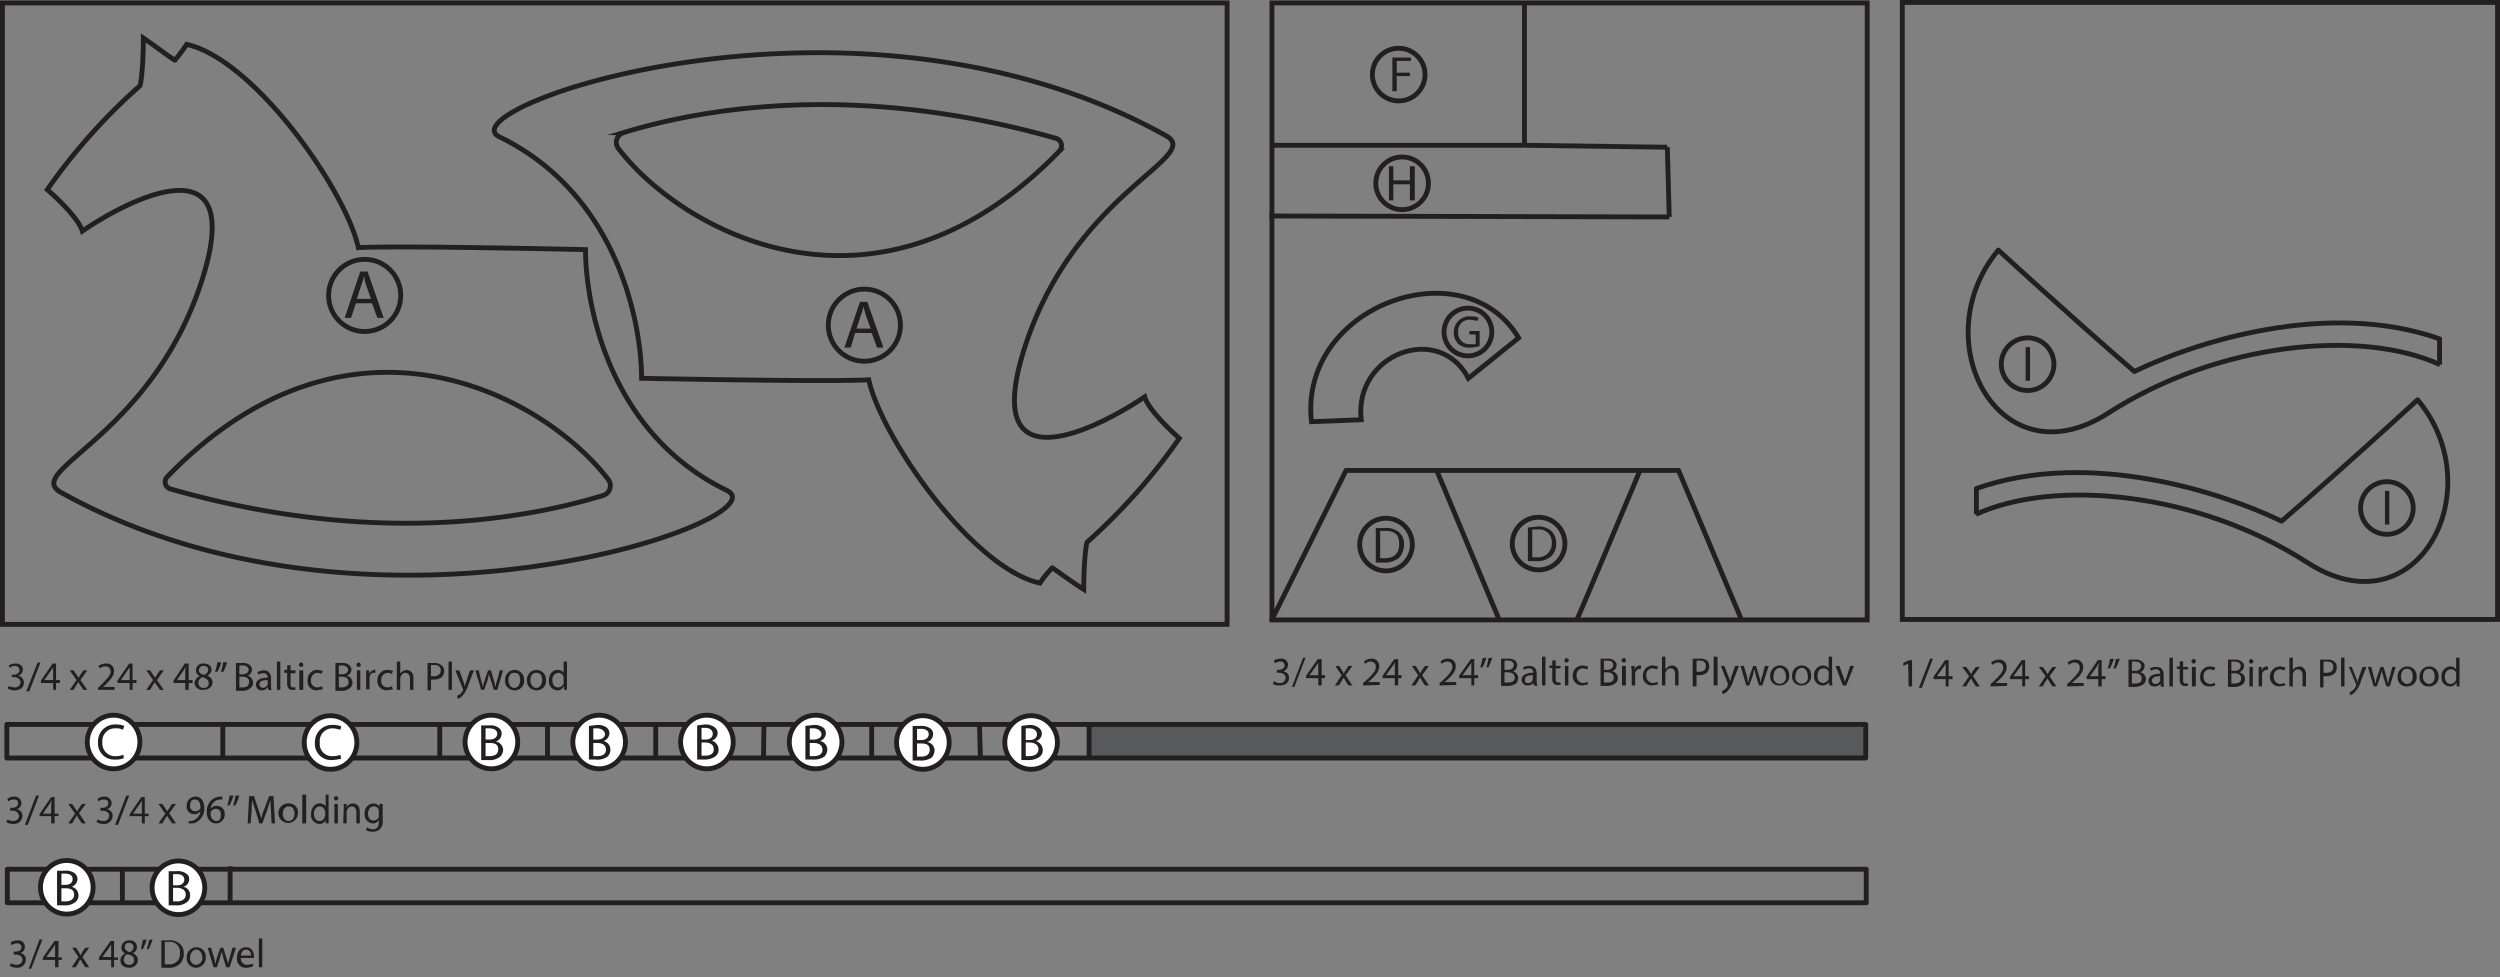 <svg id="Layer_1" data-name="Layer 1" xmlns="http://www.w3.org/2000/svg" width="512.8" height="200.5" viewBox="0 0 512.8 200.5"><rect x="0" y="0" width="512.8" height="200.5" fill="#808080" stroke="none"/><ellipse cx="74.8" cy="60.6" rx="7.4" ry="7.4" fill="none" stroke="#231f20" stroke-miterlimit="10"/><path d="M73,62.2l-1,3H70.7l3.2-9.5h1.5l3.3,9.5H77.4l-1.1-3Zm3.1-.9-1-2.8a10.5,10.5,0,0,1-.4-1.7h-.1a8.4,8.4,0,0,1-.5,1.7l-.9,2.8Z" fill="#231f20"/><ellipse cx="177.3" cy="66.7" rx="7.4" ry="7.4" fill="none" stroke="#231f20" stroke-miterlimit="10"/><path d="M391.4,136.1h0l-1,.5V136l1.2-.6h.6v5.4h-.7Z" fill="#231f20"/><path d="M393.6,141.1l2.3-6h.6l-2.3,6Z" fill="#231f20"/><path d="M399.1,140.8v-1.5h-2.5v-.5l2.4-3.4h.7v3.3h.8v.6h-.8v1.5Zm0-2.1v-2.6h0a5.6,5.6,0,0,1-.5.8l-1.3,1.8h1.8Z" fill="#231f20"/><path d="M403.3,136.8l.6.8.4.7h0l.4-.7.6-.8h.8l-1.4,1.9,1.4,2.1h-.8l-.6-.9a4.3,4.3,0,0,0-.4-.7h0l-.5.7-.5.9h-.8l1.4-2.1-1.4-1.9Z" fill="#231f20"/><path d="M408.3,140.8v-.5l.6-.5c1.3-1.3,2-2,2-2.8a1,1,0,0,0-1.1-1.1,1.6,1.6,0,0,0-1.1.5l-.3-.5a2.6,2.6,0,0,1,1.6-.6,1.5,1.5,0,0,1,1.6,1.6c0,1-.7,1.8-1.8,2.8l-.5.4h2.4v.6Z" fill="#231f20"/><path d="M414.8,140.8v-1.5h-2.5v-.5l2.4-3.4h.7v3.3h.8v.6h-.8v1.5Zm0-2.1v-2.6h0a5.6,5.6,0,0,1-.5.8l-1.3,1.8h1.8Z" fill="#231f20"/><path d="M419,136.8l.6.8.4.7h0l.4-.7.6-.8h.8l-1.4,1.9,1.4,2.1H421l-.6-.9-.4-.7h0l-.5.7-.5.9h-.8l1.4-2.1-1.4-1.9Z" fill="#231f20"/><path d="M424,140.8v-.5l.6-.5c1.3-1.3,2-2,2-2.8a1,1,0,0,0-1.1-1.1,1.6,1.6,0,0,0-1.1.5l-.3-.5a2.5,2.5,0,0,1,1.5-.6,1.5,1.5,0,0,1,1.7,1.6c0,1-.7,1.8-1.9,2.8l-.4.4h2.4v.6Z" fill="#231f20"/><path d="M430.4,140.8v-1.5H428v-.5l2.3-3.4h.8v3.3h.8v.6h-.8v1.5Zm0-2.1V137c0-.3.1-.6.1-.9h-.1a5.9,5.9,0,0,1-.4.8l-1.3,1.8h1.7Z" fill="#231f20"/><path d="M433.6,135.1a13.8,13.8,0,0,1-.8,2h-.5a8.7,8.7,0,0,0,.5-1.9Zm1.2,0a13.8,13.8,0,0,1-.8,2h-.5a8.7,8.7,0,0,0,.5-1.9Z" fill="#231f20"/><path d="M436.6,135.3h1.3a2.1,2.1,0,0,1,1.5.4,1.1,1.1,0,0,1,.5,1,1.4,1.4,0,0,1-.9,1.2h0a1.4,1.4,0,0,1,.6,2.5,3.1,3.1,0,0,1-1.9.5h-1.1Zm.7,2.3h.7c.7,0,1.2-.4,1.2-1s-.5-.9-1.2-.9h-.7Zm0,2.6h.6c.8,0,1.4-.2,1.4-1s-.6-1.1-1.4-1.1h-.6Z" fill="#231f20"/><path d="M443.2,140.8v-.5h0a1.7,1.7,0,0,1-1.3.5,1.1,1.1,0,0,1-1.2-1.1c0-1,.9-1.5,2.4-1.5h0a.8.8,0,0,0-.9-.9,1.7,1.7,0,0,0-1,.3l-.2-.5a2.5,2.5,0,0,1,1.3-.3c1.2,0,1.5.8,1.5,1.6v1.5a3.4,3.4,0,0,0,.1,1Zm-.1-2.1c-.8,0-1.7.2-1.7.9a.7.7,0,0,0,.7.7,1,1,0,0,0,1-.7v-.9Z" fill="#231f20"/><path d="M445,134.9h.7v5.9H445Z" fill="#231f20"/><path d="M447.8,135.6v1.2h1v.5h-1v2.2c0,.5.1.7.5.7h.5v.5h-.7a.8.8,0,0,1-.7-.3,1.3,1.3,0,0,1-.3-1v-2.2h-.6v-.5h.6v-1Z" fill="#231f20"/><path d="M450.4,135.7a.4.4,0,0,1-.4.4.5.5,0,0,1-.5-.4.5.5,0,0,1,.5-.5C450.3,135.2,450.4,135.4,450.4,135.7Zm-.8,5.1v-4h.8v4Z" fill="#231f20"/><path d="M454.4,140.6a2.9,2.9,0,0,1-1.2.2,1.8,1.8,0,0,1-1.9-2,2,2,0,0,1,2.1-2.1l1,.2-.2.6-.8-.2a1.3,1.3,0,0,0-1.4,1.5,1.4,1.4,0,0,0,1.4,1.5l.9-.2Z" fill="#231f20"/><path d="M457,135.3h1.3a2.1,2.1,0,0,1,1.5.4,1.1,1.1,0,0,1,.5,1,1.4,1.4,0,0,1-1,1.2h0a1.4,1.4,0,0,1,1.2,1.4,1.4,1.4,0,0,1-.5,1.1,3.1,3.1,0,0,1-1.9.5H457Zm.7,2.3h.7c.7,0,1.2-.4,1.2-1s-.5-.9-1.3-.9h-.6Zm0,2.6h.6c.7,0,1.4-.2,1.4-1s-.6-1.1-1.4-1.1h-.6Z" fill="#231f20"/><path d="M462.2,135.7a.4.4,0,0,1-.4.4.5.5,0,0,1-.5-.4.5.5,0,0,1,.5-.5A.5.5,0,0,1,462.2,135.7Zm-.8,5.1v-4h.7v4Z" fill="#231f20"/><path d="M463.3,138v-1.2h.6v.8h0a1.1,1.1,0,0,1,1.1-.9h.2v.7h-.2a1,1,0,0,0-1,.9v2.5h-.7Z" fill="#231f20"/><path d="M468.8,140.6l-1.2.2a1.9,1.9,0,0,1-2-2,2.1,2.1,0,0,1,2.2-2.1l1,.2-.2.6-.8-.2a1.3,1.3,0,0,0-1.4,1.5,1.4,1.4,0,0,0,1.4,1.5l.8-.2Z" fill="#231f20"/><path d="M469.6,134.9h.7v2.5h0c.2-.2.3-.4.6-.5l.7-.2c.5,0,1.4.3,1.4,1.7v2.4h-.7v-2.3c0-.7-.3-1.2-1-1.2a1,1,0,0,0-.9.7c-.1.1-.1.2-.1.4v2.4h-.7Z" fill="#231f20"/><path d="M475.9,135.3h1.4a2.1,2.1,0,0,1,1.5.4,1.3,1.3,0,0,1,.5,1.2,1.6,1.6,0,0,1-.4,1.2,2.4,2.4,0,0,1-1.7.6h-.6v2.3h-.7Zm.7,2.7h.6c.9,0,1.4-.4,1.4-1.2s-.5-1.1-1.3-1.1h-.7Z" fill="#231f20"/><path d="M480.2,134.9h.7v5.9h-.7Z" fill="#231f20"/><path d="M482.4,136.8l.9,2.3a3.1,3.1,0,0,1,.2.8h.1a3.1,3.1,0,0,1,.2-.8l.8-2.3h.8l-1.1,2.8a5.4,5.4,0,0,1-1.4,2.5,2.8,2.8,0,0,1-.9.5V142l.6-.4a1.8,1.8,0,0,0,.6-.8c0-.1.1-.1.1-.2v-.2l-1.5-3.6Z" fill="#231f20"/><path d="M486.4,136.8l.5,2a6.1,6.1,0,0,1,.3,1.3h.1a6.1,6.1,0,0,1,.3-1.3l.7-2h.6l.6,2,.3,1.3h.1a3.1,3.1,0,0,1,.3-1.3l.5-2h.7l-1.2,4h-.7l-.6-1.9c-.1-.5-.3-.9-.4-1.3h0l-.3,1.3-.7,1.9h-.6l-1.2-4Z" fill="#231f20"/><path d="M495.7,138.7a1.9,1.9,0,0,1-2,2.1,1.8,1.8,0,0,1-1.9-2,2,2,0,0,1,2-2.1A1.9,1.9,0,0,1,495.7,138.7Zm-3.2.1a1.4,1.4,0,0,0,1.2,1.5c.7,0,1.2-.6,1.2-1.5s-.3-1.6-1.2-1.6S492.5,138,492.5,138.8Z" fill="#231f20"/><path d="M500.2,138.7a1.9,1.9,0,0,1-2,2.1,1.8,1.8,0,0,1-1.9-2,2,2,0,0,1,2-2.1A1.9,1.9,0,0,1,500.2,138.7Zm-3.2.1a1.4,1.4,0,0,0,1.2,1.5c.7,0,1.2-.6,1.2-1.5s-.3-1.6-1.2-1.6S497,138,497,138.8Z" fill="#231f20"/><path d="M504.5,134.9v5.9h-.6v-.7h-.1a1.4,1.4,0,0,1-1.3.7,1.8,1.8,0,0,1-1.7-2,1.9,1.9,0,0,1,1.8-2.1,1.4,1.4,0,0,1,1.2.6h0v-2.4Zm-.7,3.5v-.3a1,1,0,0,0-1.1-.8c-.7,0-1.2.6-1.2,1.5s.4,1.5,1.2,1.5a1.3,1.3,0,0,0,1.1-.9v-1Z" fill="#231f20"/><path d="M261.3,139.7a1.9,1.9,0,0,0,1.2.4,1.1,1.1,0,0,0,1.2-1.1c0-.7-.7-1-1.4-1h-.4v-.6h.4c.5,0,1.2-.3,1.2-.9a.8.8,0,0,0-.9-.8,1.6,1.6,0,0,0-1.1.4l-.2-.6a2.6,2.6,0,0,1,1.4-.4,1.3,1.3,0,0,1,1.5,1.3,1.4,1.4,0,0,1-1,1.3h0a1.3,1.3,0,0,1,1.2,1.3c0,.9-.6,1.6-1.9,1.6a2.6,2.6,0,0,1-1.4-.3Z" fill="#231f20"/><path d="M265,140.9l2.3-6h.5l-2.3,6Z" fill="#231f20"/><path d="M270.4,140.6v-1.5h-2.5v-.5l2.4-3.4h.8v3.3h.7v.6h-.7v1.5Zm0-2.1v-2.6h0a5.6,5.6,0,0,1-.5.8l-1.3,1.8h1.8Z" fill="#231f20"/><path d="M274.7,136.6l.5.8.4.7h.1a1.6,1.6,0,0,1,.4-.7l.5-.8h.8l-1.4,1.9,1.4,2.1h-.8l-.6-.9a4.3,4.3,0,0,0-.4-.7h0a4.3,4.3,0,0,0-.4.7l-.6.9h-.8l1.4-2.1-1.3-1.9Z" fill="#231f20"/><path d="M279.6,140.6v-.5l.6-.5c1.4-1.3,2-2,2-2.8a1,1,0,0,0-1.1-1.1,1.6,1.6,0,0,0-1.1.5l-.2-.5a2.3,2.3,0,0,1,1.5-.6,1.5,1.5,0,0,1,1.6,1.6c0,1-.7,1.8-1.8,2.8l-.5.4H283v.6Z" fill="#231f20"/><path d="M286.1,140.6v-1.5h-2.5v-.5l2.4-3.4h.8v3.3h.7v.6h-.7v1.5Zm0-2.1v-2.6h0a5.6,5.6,0,0,1-.5.8l-1.3,1.8h1.8Z" fill="#231f20"/><path d="M290.4,136.6l.5.8.4.7h0l.4-.7.6-.8h.8l-1.4,1.9,1.4,2.1h-.8l-.6-.9a4.3,4.3,0,0,0-.4-.7h0a1.6,1.6,0,0,0-.4.7l-.6.9h-.8l1.4-2.1-1.3-1.9Z" fill="#231f20"/><path d="M295.3,140.6v-.5l.6-.5c1.4-1.3,2-2,2-2.8a1,1,0,0,0-1.1-1.1,1.6,1.6,0,0,0-1.1.5l-.2-.5a2.1,2.1,0,0,1,1.5-.6,1.5,1.5,0,0,1,1.6,1.6c0,1-.7,1.8-1.8,2.8l-.5.4h2.4v.6Z" fill="#231f20"/><path d="M301.8,140.6v-1.5h-2.5v-.5l2.4-3.4h.7v3.3h.8v.6h-.8v1.5Zm0-2.1v-2.6h0a5.6,5.6,0,0,1-.5.8l-1.3,1.8h1.8Z" fill="#231f20"/><path d="M304.9,134.9a13.8,13.8,0,0,1-.8,2h-.5a10.5,10.5,0,0,0,.5-1.9Zm1.2,0a13.8,13.8,0,0,1-.8,2h-.4a10.6,10.6,0,0,0,.4-1.9Z" fill="#231f20"/><path d="M307.9,135.1h1.3a2.5,2.5,0,0,1,1.6.4,1.3,1.3,0,0,1,.4,1,1.3,1.3,0,0,1-.9,1.2h0a1.4,1.4,0,0,1,1.1,1.4,1.8,1.8,0,0,1-.4,1.1,3.4,3.4,0,0,1-2,.5h-1.1Zm.7,2.3h.7c.7,0,1.2-.4,1.2-1s-.5-.9-1.2-.9h-.7Zm0,2.6h.6c.8,0,1.5-.2,1.5-1s-.7-1.1-1.5-1.1h-.6Z" fill="#231f20"/><path d="M314.6,140.6v-.5h0a1.7,1.7,0,0,1-1.2.5,1.2,1.2,0,0,1-1.3-1.1c0-1,.9-1.5,2.4-1.5h0a.8.8,0,0,0-.9-.9,1.9,1.9,0,0,0-1,.3l-.2-.5a2.8,2.8,0,0,1,1.3-.3c1.2,0,1.5.8,1.5,1.6v1.5c0,.3.1.7.1,1Zm-.2-2.1c-.7,0-1.6.1-1.6.9s.3.7.6.7a.9.9,0,0,0,1-.7v-.9Z" fill="#231f20"/><path d="M316.3,134.7h.7v5.9h-.7Z" fill="#231f20"/><path d="M319.1,135.4v1.2h1v.5h-1v2.2c0,.5.2.7.6.7h.4v.5h-.6a1,1,0,0,1-.8-.3,1.3,1.3,0,0,1-.3-1v-2.2h-.6v-.5h.6v-1Z" fill="#231f20"/><path d="M321.8,135.5a.5.5,0,0,1-.5.4.4.4,0,0,1-.4-.4.5.5,0,0,1,.4-.5A.5.5,0,0,1,321.8,135.5Zm-.8,5.1v-4h.7v4Z" fill="#231f20"/><path d="M325.7,140.4l-1.1.2a1.9,1.9,0,0,1-2-2,2,2,0,0,1,2.1-2.1l1,.2v.6l-.9-.2a1.3,1.3,0,0,0-1.4,1.5,1.4,1.4,0,0,0,1.4,1.5l.9-.2Z" fill="#231f20"/><path d="M328.3,135.1h1.3a2.1,2.1,0,0,1,1.5.4,1.1,1.1,0,0,1,.5,1,1.4,1.4,0,0,1-.9,1.2h0a1.4,1.4,0,0,1,.6,2.5,3.1,3.1,0,0,1-1.9.5h-1.1Zm.7,2.3h.7c.7,0,1.2-.4,1.2-1s-.5-.9-1.2-.9H329Zm0,2.6h.6c.8,0,1.4-.2,1.4-1s-.6-1.1-1.4-1.1H329Z" fill="#231f20"/><path d="M333.5,135.5a.4.4,0,0,1-.4.4.5.5,0,0,1-.5-.4.5.5,0,0,1,.5-.5C333.4,135,333.5,135.2,333.5,135.5Zm-.8,5.1v-4h.8v4Z" fill="#231f20"/><path d="M334.7,137.8c0-.4-.1-.9-.1-1.2h.7v.8h0a1.1,1.1,0,0,1,1.1-.9h.2v.7h-.2a1.1,1.1,0,0,0-1,.9v2.5h-.7Z" fill="#231f20"/><path d="M340.1,140.4l-1.2.2a1.8,1.8,0,0,1-1.9-2,2,2,0,0,1,2.1-2.1l1,.2-.2.6-.8-.2a1.3,1.3,0,0,0-1.4,1.5,1.4,1.4,0,0,0,1.4,1.5l.9-.2Z" fill="#231f20"/><path d="M340.9,134.7h.7v2.5h.1l.5-.5.7-.2c.6,0,1.4.3,1.4,1.7v2.4h-.7v-2.3c0-.7-.3-1.2-.9-1.2a1,1,0,0,0-1,.7c0,.1-.1.2-.1.4v2.4h-.7Z" fill="#231f20"/><path d="M347.2,135.1h1.4a2.5,2.5,0,0,1,1.6.4,2,2,0,0,1,0,2.4,2.4,2.4,0,0,1-1.7.6H348v2.3h-.8Zm.8,2.7h.5c.9,0,1.4-.4,1.4-1.2s-.5-1.1-1.3-1.1H348Z" fill="#231f20"/><path d="M351.5,134.7h.8v5.9h-.8Z" fill="#231f20"/><path d="M353.7,136.6l.9,2.3.3.8h0c.1-.2.1-.5.2-.8l.8-2.3h.8l-1.1,2.8a5.4,5.4,0,0,1-1.4,2.5,4.5,4.5,0,0,1-.8.5l-.2-.6.6-.4a1.8,1.8,0,0,0,.6-.8v-.4l-1.4-3.6Z" fill="#231f20"/><path d="M357.7,136.6l.6,2a5.9,5.9,0,0,1,.2,1.3h.1l.3-1.3.7-2h.6l.6,2a6.1,6.1,0,0,1,.3,1.3h.1a3.1,3.1,0,0,1,.3-1.3l.5-2h.8l-1.3,4h-.7l-.6-1.9-.3-1.3h-.1l-.3,1.3-.7,1.9h-.6l-1.2-4Z" fill="#231f20"/><path d="M367,138.5a1.9,1.9,0,0,1-2,2.1,1.8,1.8,0,0,1-1.9-2,2,2,0,0,1,2-2.1A1.9,1.9,0,0,1,367,138.5Zm-3.2.1a1.3,1.3,0,1,0,2.5,0c0-.7-.4-1.6-1.2-1.6S363.8,137.8,363.8,138.6Z" fill="#231f20"/><path d="M371.5,138.5a1.9,1.9,0,0,1-2,2.1,1.8,1.8,0,0,1-1.9-2,2,2,0,0,1,2-2.1A1.9,1.9,0,0,1,371.5,138.5Zm-3.2.1a1.3,1.3,0,1,0,2.5,0c0-.7-.4-1.6-1.2-1.6S368.3,137.8,368.3,138.6Z" fill="#231f20"/><path d="M375.8,134.7v4.8a3.7,3.7,0,0,0,.1,1.1h-.7v-.7h0a1.6,1.6,0,0,1-1.4.7,1.8,1.8,0,0,1-1.7-2,1.9,1.9,0,0,1,1.8-2.1,1.4,1.4,0,0,1,1.2.6h0v-2.4Zm-.7,3.5v-.3a1,1,0,0,0-1.1-.8c-.7,0-1.2.6-1.2,1.5s.4,1.5,1.2,1.5a1.3,1.3,0,0,0,1.1-.9v-1Z" fill="#231f20"/><path d="M377.3,136.6l.8,2.2.3,1h0l.4-1,.7-2.2h.8l-1.6,4H378l-1.5-4Z" fill="#231f20"/><circle cx="286.9" cy="15.3" r="5.4" fill="none" stroke="#231f20" stroke-miterlimit="10"/><path d="M285.6,11.8h3.8v.7h-2.9v2.4h2.7v.7h-2.7v3.1h-.9Z" fill="#231f20"/><circle cx="287.6" cy="37.6" r="5.4" fill="none" stroke="#231f20" stroke-miterlimit="10"/><path d="M285.8,34.1V37h3.4V34.1h1v7h-1V37.8h-3.4v3.3h-.9v-7Z" fill="#231f20"/><circle cx="301.1" cy="68.1" r="4.9" fill="none" stroke="#231f20" stroke-miterlimit="10"/><path d="M303.5,71a7.7,7.7,0,0,1-2,.3,3.2,3.2,0,0,1-2.4-.8,3.1,3.1,0,0,1-.9-2.4,3.2,3.2,0,0,1,3.5-3.2,3.2,3.2,0,0,1,1.6.3l-.2.6-1.4-.2a2.3,2.3,0,0,0-2.6,2.5,2.3,2.3,0,0,0,2.5,2.5h1.1V68.6h-1.3v-.7h2.1Z" fill="#231f20"/><circle cx="284.3" cy="111.7" r="5.4" fill="none" stroke="#231f20" stroke-miterlimit="10"/><path d="M282.2,108.3h1.9a4,4,0,0,1,2.9.9,3.1,3.1,0,0,1,1,2.5,4.1,4.1,0,0,1-1,2.7,4.8,4.8,0,0,1-3.1,1h-1.7Zm.9,6.2h.9c2,0,3-1,3-2.9s-.9-2.7-2.8-2.7h-1.1Z" fill="#231f20"/><circle cx="315.6" cy="111.5" r="5.4" fill="none" stroke="#231f20" stroke-miterlimit="10"/><path d="M313.4,108.2l1.9-.2a3.9,3.9,0,0,1,2.9.9,3.4,3.4,0,0,1,1,2.5,3.5,3.5,0,0,1-1,2.7,4.3,4.3,0,0,1-3.1,1h-1.7Zm.9,6.1h.9a2.8,2.8,0,0,0,3.1-3,2.6,2.6,0,0,0-2.9-2.7h-1.1Z" fill="#231f20"/><circle cx="415.9" cy="74.7" r="5.4" fill="none" stroke="#231f20" stroke-miterlimit="10"/><path d="M416.4,71.2v6.9h-.9V71.2Z" fill="#231f20"/><circle cx="489.6" cy="104.2" r="5.4" fill="none" stroke="#231f20" stroke-miterlimit="10"/><path d="M490.1,100.7v6.9h-.9v-6.9Z" fill="#231f20"/><rect x="260.9" y="0.6" width="122.1" height="126.56" fill="none" stroke="#231f20" stroke-miterlimit="10"/><line x1="312.7" y1="0.3" x2="312.7" y2="29.8" fill="none" stroke="#231f20" stroke-miterlimit="10"/><line x1="260.6" y1="29.8" x2="312.7" y2="29.8" fill="none" stroke="#231f20" stroke-miterlimit="10"/><line x1="260.4" y1="44.3" x2="342.4" y2="44.5" fill="none" stroke="#231f20" stroke-miterlimit="10"/><line x1="312.7" y1="29.8" x2="342" y2="30.2" fill="none" stroke="#231f20" stroke-miterlimit="10"/><line x1="342.4" y1="44.5" x2="342" y2="30.2" fill="none" stroke="#231f20" stroke-miterlimit="10"/><path d="M301.2,77.6c-6-11.5-23.5-5.1-22,8.5l-10.2.4c-2.6-23.8,31.3-35.9,42.5-17.2Z" fill="none" stroke="#231f20" stroke-miterlimit="10"/><path d="M260.9,127.1l15.2-30.6h18.6" fill="none" stroke="#231f20" stroke-linecap="round" stroke-linejoin="round"/><path d="M307.5,127.1,294.7,96.5h41.7c-12.9,30.7-12.9,30.5-12.9,30.5" fill="none" stroke="#231f20" stroke-linecap="round" stroke-linejoin="round"/><path d="M336.4,96.5h7.9l12.9,30.6" fill="none" stroke="#231f20" stroke-linejoin="round"/><rect x="390.2" y="0.5" width="122.1" height="126.56" fill="none" stroke="#231f20" stroke-miterlimit="10"/><path d="M500.5,74.8c-16.1-7.4-45.5-4.6-68,9.9s-38-15-22.6-33.4c0,0,15,13.8,27.9,24.9,12.4-6,39.6-14.8,62.6-6.7v5.3" fill="none" stroke="#231f20" stroke-linejoin="round"/><path d="M405.3,105.5c16.2-7.4,45.5-4.6,68,9.9s38-15,22.6-33.4c0,0-15,13.8-27.9,24.9-12.4-6-39.6-14.8-62.6-6.7v5.3" fill="none" stroke="#231f20" stroke-linejoin="round"/><path d="M1.5,168.1a2.4,2.4,0,0,0,1.1.3c1,0,1.3-.6,1.3-1a1.2,1.2,0,0,0-1.4-1.1H2.1v-.6h.4c.5,0,1.2-.2,1.2-.9s-.3-.8-1-.8a1.5,1.5,0,0,0-1,.4l-.2-.5a2,2,0,0,1,1.4-.5,1.4,1.4,0,0,1,1.5,1.3,1.3,1.3,0,0,1-1,1.3h0a1.3,1.3,0,0,1,1.2,1.4A1.7,1.7,0,0,1,2.7,169a2.3,2.3,0,0,1-1.4-.4Z" fill="#231f20"/><path d="M5.1,169.2l2.3-6H8l-2.3,6Z" fill="#231f20"/><path d="M10.5,168.9v-1.5H8.1V167l2.4-3.5h.7v3.4H12v.5h-.8v1.5Zm0-2v-1.8c0-.3.1-.6.1-.9h-.1a2,2,0,0,1-.4.8l-1.3,1.9h1.7Z" fill="#231f20"/><path d="M14.8,164.9l.6.9.4.6h0l.4-.6.6-.9h.8l-1.4,1.9,1.4,2.1h-.8l-.6-.9a2.5,2.5,0,0,1-.4-.7h-.1a2.5,2.5,0,0,1-.4.7l-.5.9H14l1.4-2-1.4-2Z" fill="#231f20"/><path d="M20,168.1a3,3,0,0,0,1.2.3,1.1,1.1,0,0,0,1.2-1c0-.8-.7-1.1-1.4-1.1h-.4v-.6H21c.5,0,1.2-.2,1.2-.9s-.3-.8-1-.8a1.5,1.5,0,0,0-1,.4l-.2-.5a2,2,0,0,1,1.4-.5,1.4,1.4,0,0,1,1.5,1.3,1.3,1.3,0,0,1-1,1.3h0a1.3,1.3,0,0,1,1.2,1.4,1.7,1.7,0,0,1-1.9,1.6,2.3,2.3,0,0,1-1.4-.4Z" fill="#231f20"/><path d="M23.6,169.2l2.3-6h.6l-2.3,6Z" fill="#231f20"/><path d="M29.1,168.9v-1.5H26.6V167l2.4-3.5h.7v3.4h.8v.5h-.8v1.5Zm0-2v-2.7h0a5.6,5.6,0,0,1-.5.8l-1.3,1.9h1.8Z" fill="#231f20"/><path d="M33.3,164.9l.6.9.4.6h0l.4-.6.6-.9h.8l-1.4,1.9,1.4,2.1h-.8l-.6-.9a2.5,2.5,0,0,1-.4-.7h0l-.5.7-.5.9h-.8l1.4-2-1.4-2Z" fill="#231f20"/><path d="M38.7,168.4h.6a2.4,2.4,0,0,0,1.1-.6,1.9,1.9,0,0,0,.7-1.4h0a1.5,1.5,0,0,1-1.3.6,1.5,1.5,0,0,1-1.5-1.7,1.8,1.8,0,0,1,1.8-1.9c1.1,0,1.8.9,1.8,2.3a3.1,3.1,0,0,1-1,2.5,2.1,2.1,0,0,1-1.5.7h-.7Zm.3-3.1a1,1,0,0,0,1,1.1,1.3,1.3,0,0,0,1.1-.5v-.3c0-.9-.3-1.6-1.1-1.6S39,164.5,39,165.3Z" fill="#231f20"/><path d="M45.6,164H45a2.1,2.1,0,0,0-1.8,1.9h0a1.4,1.4,0,0,1,1.3-.6,1.6,1.6,0,0,1,1.6,1.7,1.8,1.8,0,0,1-1.8,1.9c-1.1,0-1.9-.9-1.9-2.3a3.3,3.3,0,0,1,.9-2.4,3,3,0,0,1,1.7-.8h.6Zm-.3,3.1c0-.7-.4-1.2-1-1.2a1.2,1.2,0,0,0-1.1.7v.3c0,.9.5,1.5,1.2,1.5S45.3,167.9,45.3,167.1Z" fill="#231f20"/><path d="M47.9,163.2a13.8,13.8,0,0,1-.8,2h-.5a11.7,11.7,0,0,0,.5-2Zm1.2,0a13.8,13.8,0,0,1-.8,2h-.5a11.7,11.7,0,0,0,.5-2Z" fill="#231f20"/><path d="M55.6,166.5a20.9,20.9,0,0,1-.1-2.4h0c-.2.6-.5,1.3-.7,2.1l-1,2.7h-.6l-.8-2.7c-.3-.8-.5-1.5-.7-2.1h0c0,.6-.1,1.6-.1,2.4l-.2,2.4h-.6l.3-5.6h1L53,166l.6,1.9h0a8.2,8.2,0,0,1,.6-1.9l1-2.7h.9l.3,5.6h-.7Z" fill="#231f20"/><path d="M61.1,166.9a2,2,0,1,1-1.9-2.1A1.8,1.8,0,0,1,61.1,166.9Zm-3.1,0c0,.9.5,1.5,1.2,1.5s1.2-.6,1.2-1.5-.4-1.5-1.2-1.5S58,166.2,58,166.9Z" fill="#231f20"/><path d="M62,163h.8v5.9H62Z" fill="#231f20"/><path d="M67.4,163v5.9h-.6v-.7h0a1.3,1.3,0,0,1-1.3.8,1.8,1.8,0,0,1-1.7-2c0-1.4.8-2.2,1.8-2.2a1.4,1.4,0,0,1,1.2.6h0V163Zm-.7,3.5a.4.4,0,0,0-.1-.3,1.1,1.1,0,0,0-1-.8c-.7,0-1.2.6-1.2,1.5s.4,1.5,1.2,1.5a1,1,0,0,0,1-.9.4.4,0,0,0,.1-.3Z" fill="#231f20"/><path d="M69.4,163.8a.5.5,0,0,1-.5.4.4.4,0,0,1-.4-.4.5.5,0,0,1,.5-.5A.5.5,0,0,1,69.4,163.8Zm-.8,5.1v-4h.7v4Z" fill="#231f20"/><path d="M70.5,166v-1.1h.6v.7h0a1.4,1.4,0,0,1,1.3-.8c.5,0,1.4.3,1.4,1.7v2.4h-.7v-2.3c0-.6-.3-1.2-.9-1.2a1.1,1.1,0,0,0-1,.8c0,.1-.1.2-.1.3v2.4h-.7Z" fill="#231f20"/><path d="M78.5,164.9v3.4a2.2,2.2,0,0,1-.6,1.8,2.1,2.1,0,0,1-1.5.5,2.8,2.8,0,0,1-1.3-.3l.2-.6a2.1,2.1,0,0,0,1.2.4c.7,0,1.2-.4,1.2-1.4v-.5h0a1.3,1.3,0,0,1-1.2.7,1.8,1.8,0,0,1-1.7-2,1.9,1.9,0,0,1,1.8-2.1,1.3,1.3,0,0,1,1.2.7h0v-.6Zm-.8,1.6v-.3a1,1,0,0,0-1-.8c-.7,0-1.2.6-1.2,1.5s.4,1.4,1.2,1.4a1.2,1.2,0,0,0,1-.7v-1.1Z" fill="#231f20"/><path d="M2.2,197.6a3,3,0,0,0,1.2.3,1.1,1.1,0,0,0,1.2-1.1c0-.7-.7-1-1.4-1H2.8v-.6h.4c.5,0,1.2-.2,1.2-.9a.8.8,0,0,0-.9-.8,1.6,1.6,0,0,0-1.1.4l-.2-.6a2.6,2.6,0,0,1,1.4-.4,1.3,1.3,0,0,1,1.5,1.3,1.3,1.3,0,0,1-1,1.3h0a1.3,1.3,0,0,1,1.2,1.4,1.7,1.7,0,0,1-1.9,1.6,2.6,2.6,0,0,1-1.4-.4Z" fill="#231f20"/><path d="M5.9,198.7l2.2-6h.6l-2.3,6Z" fill="#231f20"/><path d="M11.3,198.4v-1.5H8.8v-.5l2.4-3.4H12v3.4h.7v.5H12v1.5Zm0-2v-2.7h0a5.6,5.6,0,0,1-.5.8l-1.3,1.8h1.8Z" fill="#231f20"/><path d="M15.6,194.4l.5.8.4.7h.1l.3-.7.6-.8h.8l-1.4,1.9,1.4,2.1h-.8l-.6-.9-.4-.7h0a1.6,1.6,0,0,0-.4.7l-.6.9h-.8l1.4-2.1-1.3-1.9Z" fill="#231f20"/><path d="M22.8,198.4v-1.5H20.3v-.5l2.4-3.4h.7v3.4h.8v.5h-.8v1.5Zm0-2v-2.7h0a5.6,5.6,0,0,1-.5.8L21,196.3h1.8Z" fill="#231f20"/><path d="M24.7,197a1.5,1.5,0,0,1,1-1.4h0a1.3,1.3,0,0,1-.8-1.2,1.5,1.5,0,0,1,1.6-1.5,1.4,1.4,0,0,1,1.6,1.3,1.3,1.3,0,0,1-.9,1.3h0a1.6,1.6,0,0,1,1.1,1.4,1.7,1.7,0,0,1-1.8,1.6C25.3,198.5,24.7,197.8,24.7,197Zm2.8,0c0-.7-.4-1-1.1-1.2s-1,.6-1,1.1a1,1,0,0,0,1.1,1A.9.9,0,0,0,27.5,197Zm-1.9-2.7c0,.5.4.8,1,1a1.2,1.2,0,0,0,.8-1,.9.9,0,0,0-.9-.9A.8.8,0,0,0,25.6,194.3Z" fill="#231f20"/><path d="M30.1,192.7a13.8,13.8,0,0,1-.8,2h-.4c.1-.4.3-1.3.4-1.9Zm1.2,0a13.8,13.8,0,0,1-.8,2h-.4c.1-.4.4-1.3.5-1.9Z" fill="#231f20"/><path d="M33.1,192.9h1.6a2.9,2.9,0,0,1,2.2.7,2.5,2.5,0,0,1,.8,2,2.9,2.9,0,0,1-.8,2.1,3.2,3.2,0,0,1-2.5.8H33.1Zm.7,4.9h.8a2.1,2.1,0,0,0,2.3-2.4,2,2,0,0,0-2.2-2.2h-.9Z" fill="#231f20"/><path d="M42.2,196.4a2,2,0,0,1-2,2.1,1.9,1.9,0,0,1-1.9-2.1,2,2,0,0,1,2-2.1A1.9,1.9,0,0,1,42.2,196.4Zm-3.2,0a1.3,1.3,0,0,0,1.3,1.5,1.4,1.4,0,0,0,1.2-1.5c0-.7-.4-1.6-1.2-1.6S39,195.6,39,196.4Z" fill="#231f20"/><path d="M43.3,194.4l.6,2,.3,1.3h0l.3-1.3.7-2h.6l.6,2a9.3,9.3,0,0,1,.4,1.3h0l.3-1.3.6-2h.7l-1.3,4h-.7l-.6-1.9-.3-1.3h0l-.4,1.3-.6,1.9h-.7l-1.2-4Z" fill="#231f20"/><path d="M49.4,196.5a1.3,1.3,0,0,0,1.4,1.4l1.1-.2v.5a3.5,3.5,0,0,1-1.3.3,1.8,1.8,0,0,1-2-2c0-1.3.7-2.2,1.9-2.2s1.6,1.1,1.6,1.9v.3Zm2.1-.5c0-.5-.2-1.2-1-1.2s-1,.7-1.1,1.2Z" fill="#231f20"/><path d="M53.1,192.5h.7v5.9h-.7Z" fill="#231f20"/><rect x="223.4" y="148.5" width="159" height="7.1" fill="#58595b"/><path d="M1.8,140.7A3,3,0,0,0,3,141a1.1,1.1,0,0,0,1.2-1c0-.8-.7-1.1-1.4-1.1H2.4v-.5h.4c.5,0,1.2-.3,1.2-.9a.9.9,0,0,0-1-.9,1.5,1.5,0,0,0-1,.4l-.2-.5a2.6,2.6,0,0,1,1.4-.4c1,0,1.5.6,1.5,1.2a1.3,1.3,0,0,1-1,1.3h0A1.4,1.4,0,0,1,4.9,140c0,.9-.6,1.6-1.9,1.6a2.3,2.3,0,0,1-1.4-.4Z" fill="#231f20"/><path d="M5.4,141.8l2.3-5.9h.6L6,141.8Z" fill="#231f20"/><path d="M10.9,141.5v-1.4H8.4v-.5l2.4-3.5h.7v3.4h.8v.6h-.8v1.4Zm0-2v-2.6h0l-.5.7-1.3,1.9h1.8Z" fill="#231f20"/><path d="M15.1,137.5l.6.9.4.6h0a2.1,2.1,0,0,0,.4-.6l.6-.9h.8l-1.4,2,1.4,2h-.8l-.6-.9a4.3,4.3,0,0,1-.4-.7h0l-.5.7-.5.9h-.8l1.4-2-1.4-2Z" fill="#231f20"/><path d="M20.1,141.5v-.4l.6-.6c1.3-1.3,2-2,2-2.8a1,1,0,0,0-1.1-1,1.6,1.6,0,0,0-1.1.4l-.3-.5a2.5,2.5,0,0,1,1.6-.5,1.5,1.5,0,0,1,1.6,1.5c0,1-.7,1.8-1.8,2.9l-.5.4h2.4v.6Z" fill="#231f20"/><path d="M26.6,141.5v-1.4H24.1v-.5l2.4-3.5h.7v3.4H28v.6h-.8v1.4Zm0-2v-2.6h0l-.5.7-1.3,1.9h1.8Z" fill="#231f20"/><path d="M30.8,137.5l.6.9.4.6h0l.4-.6.6-.9h.8l-1.4,2,1.4,2h-.8l-.6-.9a1.6,1.6,0,0,1-.4-.7h0l-.5.7-.5.9H30l1.4-2-1.4-2Z" fill="#231f20"/><path d="M38,141.5v-1.4H35.6v-.5l2.3-3.5h.8v3.4h.8v.6h-.8v1.4Zm0-2v-1.8a1.9,1.9,0,0,1,.1-.8H38a4.3,4.3,0,0,1-.4.7l-1.3,1.9H38Z" fill="#231f20"/><path d="M39.9,140.2a1.6,1.6,0,0,1,1.1-1.5h0a1.3,1.3,0,0,1-.8-1.2,1.4,1.4,0,0,1,1.6-1.4c1,0,1.6.6,1.6,1.3a1.5,1.5,0,0,1-.9,1.2h0a1.5,1.5,0,0,1,1.1,1.3c0,1-.8,1.6-1.9,1.6A1.6,1.6,0,0,1,39.9,140.2Zm2.9-.1c0-.6-.4-.9-1.2-1.2a1.2,1.2,0,0,0-.9,1.2,1,1,0,0,0,1.1,1A.9.9,0,0,0,42.8,140.1Zm-2-2.7c0,.6.4.9,1.1,1a1.1,1.1,0,0,0,.8-.9.8.8,0,0,0-.9-.9A.9.9,0,0,0,40.8,137.4Z" fill="#231f20"/><path d="M45.4,135.9a12.1,12.1,0,0,1-.8,1.9h-.5a11.7,11.7,0,0,0,.5-2Zm1.2,0a12.1,12.1,0,0,1-.8,1.9h-.5a11.7,11.7,0,0,0,.5-2Z" fill="#231f20"/><path d="M48.4,136h1.3a2.1,2.1,0,0,1,1.5.4,1.2,1.2,0,0,1,.5,1,1.4,1.4,0,0,1-.9,1.2h0a1.5,1.5,0,0,1,1.1,1.4,1.3,1.3,0,0,1-.5,1.1,2.5,2.5,0,0,1-1.9.6H48.4Zm.7,2.3h.7c.7,0,1.2-.4,1.2-.9s-.5-.9-1.2-.9h-.7Zm0,2.7h.6c.8,0,1.4-.3,1.4-1.1s-.6-1.1-1.4-1.1h-.6Z" fill="#231f20"/><path d="M55,141.5V141h-.1a1.4,1.4,0,0,1-1.2.6,1.1,1.1,0,0,1-1.2-1.1c0-1,.9-1.5,2.4-1.5h0a.8.8,0,0,0-.9-.9,1.7,1.7,0,0,0-1,.3l-.2-.5a2.5,2.5,0,0,1,1.3-.4c1.2,0,1.5.9,1.5,1.7v1.5a2.8,2.8,0,0,0,.1.9Zm-.1-2c-.8,0-1.7.1-1.7.9a.8.8,0,0,0,.7.7,1.1,1.1,0,0,0,1-.7v-.9Z" fill="#231f20"/><path d="M56.8,135.7h.7v5.8h-.7Z" fill="#231f20"/><path d="M59.6,136.4v1.1h1v.6h-1v2.1c0,.5.1.8.5.8h.5v.5h-.7a.8.8,0,0,1-.7-.3,1.5,1.5,0,0,1-.3-1v-2.2h-.6v-.6h.6v-.9Z" fill="#231f20"/><path d="M62.2,136.4a.4.4,0,0,1-.4.4.5.5,0,0,1-.5-.4.5.5,0,0,1,.5-.5C62.1,135.9,62.2,136.1,62.2,136.4Zm-.8,5.1v-4h.8v4Z" fill="#231f20"/><path d="M66.2,141.4l-1.2.2a1.8,1.8,0,0,1-1.9-2,2,2,0,0,1,2.1-2.2l1,.2-.2.6-.8-.2a1.4,1.4,0,0,0-1.4,1.5,1.3,1.3,0,0,0,1.4,1.5l.9-.2Z" fill="#231f20"/><path d="M68.8,136h1.3a2.1,2.1,0,0,1,1.5.4,1.2,1.2,0,0,1,.5,1,1.4,1.4,0,0,1-1,1.2h0a1.5,1.5,0,0,1,1.2,1.4,1.3,1.3,0,0,1-.5,1.1,2.5,2.5,0,0,1-1.9.6H68.8Zm.7,2.3h.7c.7,0,1.2-.4,1.2-.9s-.5-.9-1.3-.9h-.6Zm0,2.7h.6c.7,0,1.4-.3,1.4-1.1s-.6-1.1-1.4-1.1h-.6Z" fill="#231f20"/><path d="M74,136.4a.4.4,0,0,1-.4.4.5.5,0,0,1-.5-.4.5.5,0,0,1,.5-.5A.5.5,0,0,1,74,136.4Zm-.8,5.1v-4h.7v4Z" fill="#231f20"/><path d="M75.1,138.8v-1.3h.6v.8h0a1.3,1.3,0,0,1,1.1-.9h.2v.6h-.3c-.5,0-.8.4-.9.9v2.5h-.7Z" fill="#231f20"/><path d="M80.6,141.4l-1.2.2a1.9,1.9,0,0,1-2-2,2.1,2.1,0,0,1,2.2-2.2l1,.2-.2.6-.8-.2a1.4,1.4,0,0,0-1.4,1.5,1.3,1.3,0,0,0,1.4,1.5l.8-.2Z" fill="#231f20"/><path d="M81.4,135.7h.7v2.4h0l.6-.5.7-.2a1.5,1.5,0,0,1,1.4,1.7v2.4h-.7v-2.3c0-.6-.3-1.2-1-1.2a1.1,1.1,0,0,0-.9.8.4.4,0,0,0-.1.3v2.4h-.7Z" fill="#231f20"/><path d="M87.7,136h1.4a2.1,2.1,0,0,1,1.5.5,1.3,1.3,0,0,1,.5,1.1,1.6,1.6,0,0,1-.4,1.2,2.4,2.4,0,0,1-1.7.6h-.6v2.2h-.7Zm.7,2.7H89c.9,0,1.4-.5,1.4-1.2s-.5-1.1-1.3-1.1h-.7Z" fill="#231f20"/><path d="M92,135.7h.7v5.8H92Z" fill="#231f20"/><path d="M94.2,137.5l.9,2.4a2.4,2.4,0,0,1,.2.8h.1a3.1,3.1,0,0,1,.2-.8l.8-2.4h.8l-1.1,2.9a6.8,6.8,0,0,1-1.4,2.5,1.4,1.4,0,0,1-.9.4v-.6l.6-.3.6-.8v-.2a.3.3,0,0,1-.1-.2l-1.5-3.7Z" fill="#231f20"/><path d="M98.2,137.5l.5,2.1a5.3,5.3,0,0,1,.3,1.2h.1a5.3,5.3,0,0,1,.3-1.2l.7-2.1h.6l.6,2,.3,1.3h.1a3.5,3.5,0,0,1,.3-1.3l.5-2h.7l-1.2,4h-.7l-.6-1.9c-.1-.4-.3-.8-.4-1.3h0l-.3,1.3-.7,1.9h-.6l-1.2-4Z" fill="#231f20"/><path d="M107.5,139.5a1.9,1.9,0,0,1-2,2.1,1.9,1.9,0,0,1-1.9-2,2,2,0,0,1,2-2.2A2,2,0,0,1,107.5,139.5Zm-3.2,0c0,.9.5,1.6,1.2,1.6s1.2-.7,1.2-1.6-.3-1.5-1.2-1.5S104.3,138.8,104.3,139.5Z" fill="#231f20"/><path d="M112,139.5a1.9,1.9,0,0,1-2,2.1,1.9,1.9,0,0,1-1.9-2,2,2,0,0,1,2-2.2A2,2,0,0,1,112,139.5Zm-3.2,0c0,.9.5,1.6,1.2,1.6s1.2-.7,1.2-1.6-.3-1.5-1.2-1.5S108.8,138.8,108.8,139.5Z" fill="#231f20"/><path d="M116.3,135.7v5.8h-.6v-.7h-.1a1.3,1.3,0,0,1-1.3.8,1.8,1.8,0,0,1-1.7-2c0-1.4.8-2.2,1.8-2.2a1.4,1.4,0,0,1,1.2.6h0v-2.3Zm-.7,3.4v-.3a1.2,1.2,0,0,0-1.1-.8,1.4,1.4,0,0,0-1.2,1.5c0,.9.4,1.5,1.2,1.5a1.2,1.2,0,0,0,1.1-.8v-1.1Z" fill="#231f20"/><path d="M175.4,68.3l-.9,3h-1.3l3.2-9.4h1.5l3.3,9.4h-1.3l-1.1-3Zm3.2-.9-1-2.7c-.2-.7-.3-1.2-.5-1.8h0a8.4,8.4,0,0,1-.5,1.7l-.9,2.8Z" fill="#231f20"/><rect x="0.5" y="0.6" width="251.2" height="127.47" fill="none" stroke="#231f20" stroke-miterlimit="10"/><path d="M178.2,77.9c2.5,11.6,21.1,38.6,35.1,41.7a24,24,0,0,1,2.5-3.1c-.3-.4,3.6,2.6,6.5,4.4,0-5.7.5-9.4.7-9.7a120.1,120.1,0,0,0,18.9-21.3s-6.2-5.4-7.1-8.5c-8.7,5.9-33.6,19.2-24.9-9.2,10.1-32.9,37.3-40,29.2-44.4-63.7-35.4-148.4-5.4-136.6.3,24.4,11.9,29.1,38.6,29.1,49.5C173.4,78.4,178.2,77.9,178.2,77.9Z" fill="none" stroke="#231f20" stroke-miterlimit="10"/><path d="M216.7,28.4c-44.7-12.7-77-4.8-88.8-1.2a2.1,2.1,0,0,0-1.1,3.2c13.1,17.2,53.1,39.2,90.5.6A1.6,1.6,0,0,0,216.7,28.4Z" fill="none" stroke="#231f20" stroke-miterlimit="10"/><path d="M73.5,50.8C71,39.2,52.3,12.3,38.3,9.1a35.9,35.9,0,0,1-2.4,3.2c.2.4-3.7-2.6-6.5-4.5,0,5.7-.5,9.5-.7,9.8a119.3,119.3,0,0,0-19,21.3s6.2,5.3,7.2,8.5c8.7-6,33.5-19.2,24.8,9.2C31.6,89.5,4.5,96.5,12.5,101c63.7,35.4,148.5,5.4,136.6-.4-24.4-11.8-29-38.5-29-49.4C78.2,50.3,73.5,50.8,73.5,50.8Z" fill="none" stroke="#231f20" stroke-miterlimit="10"/><path d="M35,100.3c44.7,12.8,77,4.9,88.8,1.3a2.1,2.1,0,0,0,1-3.2c-13.1-17.2-53-39.2-90.5-.6A1.5,1.5,0,0,0,35,100.3Z" fill="none" stroke="#231f20" stroke-miterlimit="10"/><rect x="1.4" y="148.6" width="381.3" height="6.88" fill="none" stroke="#231f20" stroke-linejoin="round"/><line x1="45.7" y1="148.5" x2="45.7" y2="155.7" fill="none" stroke="#231f20" stroke-linejoin="round"/><line x1="90.2" y1="148.6" x2="90.2" y2="155.6" fill="none" stroke="#231f20" stroke-linejoin="round"/><line x1="112.3" y1="148.6" x2="112.3" y2="155.6" fill="none" stroke="#231f20" stroke-linejoin="round"/><line x1="134.5" y1="148.1" x2="134.5" y2="155.6" fill="none" stroke="#231f20" stroke-linejoin="round"/><line x1="156.7" y1="148.8" x2="156.6" y2="155.8" fill="none" stroke="#231f20" stroke-linejoin="round"/><line x1="178.8" y1="148.1" x2="178.8" y2="155.4" fill="none" stroke="#231f20" stroke-linejoin="round"/><line x1="200.9" y1="148.4" x2="201.1" y2="155.4" fill="none" stroke="#231f20" stroke-linejoin="round"/><line x1="223.4" y1="148.5" x2="223.4" y2="155.6" fill="none" stroke="#231f20" stroke-linejoin="round"/><rect x="1.5" y="178.3" width="381.3" height="6.88" fill="none" stroke="#231f20" stroke-linejoin="round"/><line x1="25.1" y1="178.2" x2="25.1" y2="185.2" fill="none" stroke="#231f20" stroke-linejoin="round"/><line x1="47.2" y1="177.7" x2="47.2" y2="185.2" fill="none" stroke="#231f20" stroke-linejoin="round"/><ellipse cx="23.3" cy="152.2" rx="5.4" ry="5.5" fill="#fff" stroke="#231f20" stroke-miterlimit="10"/><path d="M25.4,155.5a3.9,3.9,0,0,1-1.8.3,3.3,3.3,0,0,1-3.5-3.5,3.5,3.5,0,0,1,3.7-3.7,4.6,4.6,0,0,1,1.7.3l-.3.8a2.6,2.6,0,0,0-1.4-.3,2.6,2.6,0,0,0-2.8,2.9,2.6,2.6,0,0,0,2.8,2.8,3.7,3.7,0,0,0,1.5-.3Z" fill="#231f20"/><ellipse cx="67.8" cy="152.3" rx="5.4" ry="5.5" fill="#fff" stroke="#231f20" stroke-miterlimit="10"/><path d="M70,155.6a6.8,6.8,0,0,1-1.9.3,3.3,3.3,0,0,1-3.5-3.6,3.5,3.5,0,0,1,3.7-3.6,4.2,4.2,0,0,1,1.7.3l-.2.7a5.7,5.7,0,0,0-1.5-.3,2.6,2.6,0,0,0-2.7,2.9,2.5,2.5,0,0,0,2.7,2.8,3.3,3.3,0,0,0,1.5-.3Z" fill="#231f20"/><ellipse cx="100.8" cy="152.2" rx="5.4" ry="5.5" fill="#fff" stroke="#231f20" stroke-miterlimit="10"/><path d="M98.7,148.8h1.7a2.6,2.6,0,0,1,1.9.5,1.4,1.4,0,0,1,.6,1.2,1.7,1.7,0,0,1-1.2,1.6h0a1.8,1.8,0,0,1,1.5,1.7,2,2,0,0,1-.6,1.4,3.4,3.4,0,0,1-2.5.7H98.7Zm.9,2.9h.8c1,0,1.6-.5,1.6-1.2s-.7-1.1-1.6-1.1h-.8Zm0,3.4h.8c.9,0,1.8-.3,1.8-1.4s-.8-1.3-1.8-1.3h-.8Z" fill="#231f20"/><ellipse cx="122.9" cy="152.2" rx="5.4" ry="5.5" fill="#fff" stroke="#231f20" stroke-miterlimit="10"/><path d="M120.8,148.9l1.7-.2a3.1,3.1,0,0,1,1.9.5,1.5,1.5,0,0,1,.6,1.3,1.8,1.8,0,0,1-1.2,1.5h0a1.8,1.8,0,0,1,1.4,1.8,1.8,1.8,0,0,1-.6,1.4,3.5,3.5,0,0,1-2.4.6h-1.4Zm.9,2.8h.8c1,0,1.6-.5,1.6-1.1s-.7-1.2-1.6-1.2h-.8Zm0,3.4h.8c.9,0,1.8-.3,1.8-1.3s-.8-1.4-1.8-1.4h-.8Z" fill="#231f20"/><ellipse cx="145" cy="152.2" rx="5.4" ry="5.5" fill="#fff" stroke="#231f20" stroke-miterlimit="10"/><path d="M143,148.8l1.6-.2a3,3,0,0,1,2,.6,1.4,1.4,0,0,1,.6,1.2,1.6,1.6,0,0,1-1.2,1.5h0a2,2,0,0,1,1.4,1.8,1.7,1.7,0,0,1-.6,1.4,3.8,3.8,0,0,1-2.4.7H143Zm.9,2.9h.8c1,0,1.5-.5,1.5-1.2s-.6-1.2-1.5-1.2h-.8Zm0,3.3h.7c1,0,1.8-.3,1.8-1.3s-.8-1.4-1.8-1.4h-.7Z" fill="#231f20"/><ellipse cx="167.3" cy="152.2" rx="5.4" ry="5.5" fill="#fff" stroke="#231f20" stroke-miterlimit="10"/><path d="M165.2,148.9l1.7-.2a3.1,3.1,0,0,1,1.9.5,1.5,1.5,0,0,1,.6,1.3,1.8,1.8,0,0,1-1.2,1.5h0a1.8,1.8,0,0,1,1.5,1.8,2.2,2.2,0,0,1-.6,1.4,4,4,0,0,1-2.5.6h-1.4Zm.9,2.8h.8c1,0,1.6-.5,1.6-1.1s-.7-1.2-1.6-1.2h-.8Zm0,3.4h.8c.9,0,1.8-.3,1.8-1.3s-.8-1.4-1.8-1.4h-.8Z" fill="#231f20"/><ellipse cx="189.3" cy="152.3" rx="5.4" ry="5.5" fill="#fff" stroke="#231f20" stroke-miterlimit="10"/><path d="M187.2,148.9h1.7a3.1,3.1,0,0,1,1.9.5,1.4,1.4,0,0,1,.6,1.2,1.7,1.7,0,0,1-1.2,1.6h0a1.8,1.8,0,0,1,1.5,1.7,2.3,2.3,0,0,1-.6,1.5,4,4,0,0,1-2.5.6h-1.4Zm.9,2.9h.9c.9,0,1.5-.5,1.5-1.2s-.6-1.1-1.6-1.1h-.8Zm0,3.4h.8c.9,0,1.8-.3,1.8-1.4s-.8-1.3-1.8-1.3h-.8Z" fill="#231f20"/><ellipse cx="211.5" cy="152.3" rx="5.4" ry="5.5" fill="#fff" stroke="#231f20" stroke-miterlimit="10"/><path d="M209.5,148.9l1.6-.2a3,3,0,0,1,2,.6,1.4,1.4,0,0,1,.6,1.2,1.6,1.6,0,0,1-1.2,1.5h0a2,2,0,0,1,1.4,1.8,1.7,1.7,0,0,1-.6,1.4,3.8,3.8,0,0,1-2.4.7h-1.4Zm.9,2.9h.8c1,0,1.5-.5,1.5-1.2s-.6-1.2-1.5-1.2h-.8Zm0,3.3h.7c1,0,1.9-.4,1.9-1.4s-.9-1.4-1.9-1.4h-.7Z" fill="#231f20"/><ellipse cx="13.7" cy="182" rx="5.4" ry="5.5" fill="#fff" stroke="#231f20" stroke-miterlimit="10"/><path d="M11.7,178.6h1.6a3,3,0,0,1,2,.5,1.7,1.7,0,0,1,.6,1.2,1.8,1.8,0,0,1-1.2,1.6h0a1.8,1.8,0,0,1,1.4,1.7,1.7,1.7,0,0,1-.6,1.4,3.3,3.3,0,0,1-2.4.7H11.7Zm.9,2.9h.8c1,0,1.5-.5,1.5-1.2s-.6-1.1-1.5-1.1h-.8Zm0,3.4h.7c1,0,1.9-.3,1.9-1.4s-.9-1.3-1.9-1.3h-.7Z" fill="#231f20"/><ellipse cx="36.6" cy="182.1" rx="5.4" ry="5.5" fill="#fff" stroke="#231f20" stroke-miterlimit="10"/><path d="M34.6,178.7h1.6a2.8,2.8,0,0,1,2,.5,1.2,1.2,0,0,1,.6,1.2,1.6,1.6,0,0,1-1.2,1.5h0a1.7,1.7,0,0,1,1.4,1.7,1.7,1.7,0,0,1-.6,1.4,3.3,3.3,0,0,1-2.4.7H34.6Zm.9,2.9h.8c1,0,1.5-.5,1.5-1.2s-.6-1.1-1.5-1.1h-.8Zm0,3.3h.8c.9,0,1.8-.4,1.8-1.4s-.9-1.4-1.9-1.4h-.7Z" fill="#231f20"/></svg>